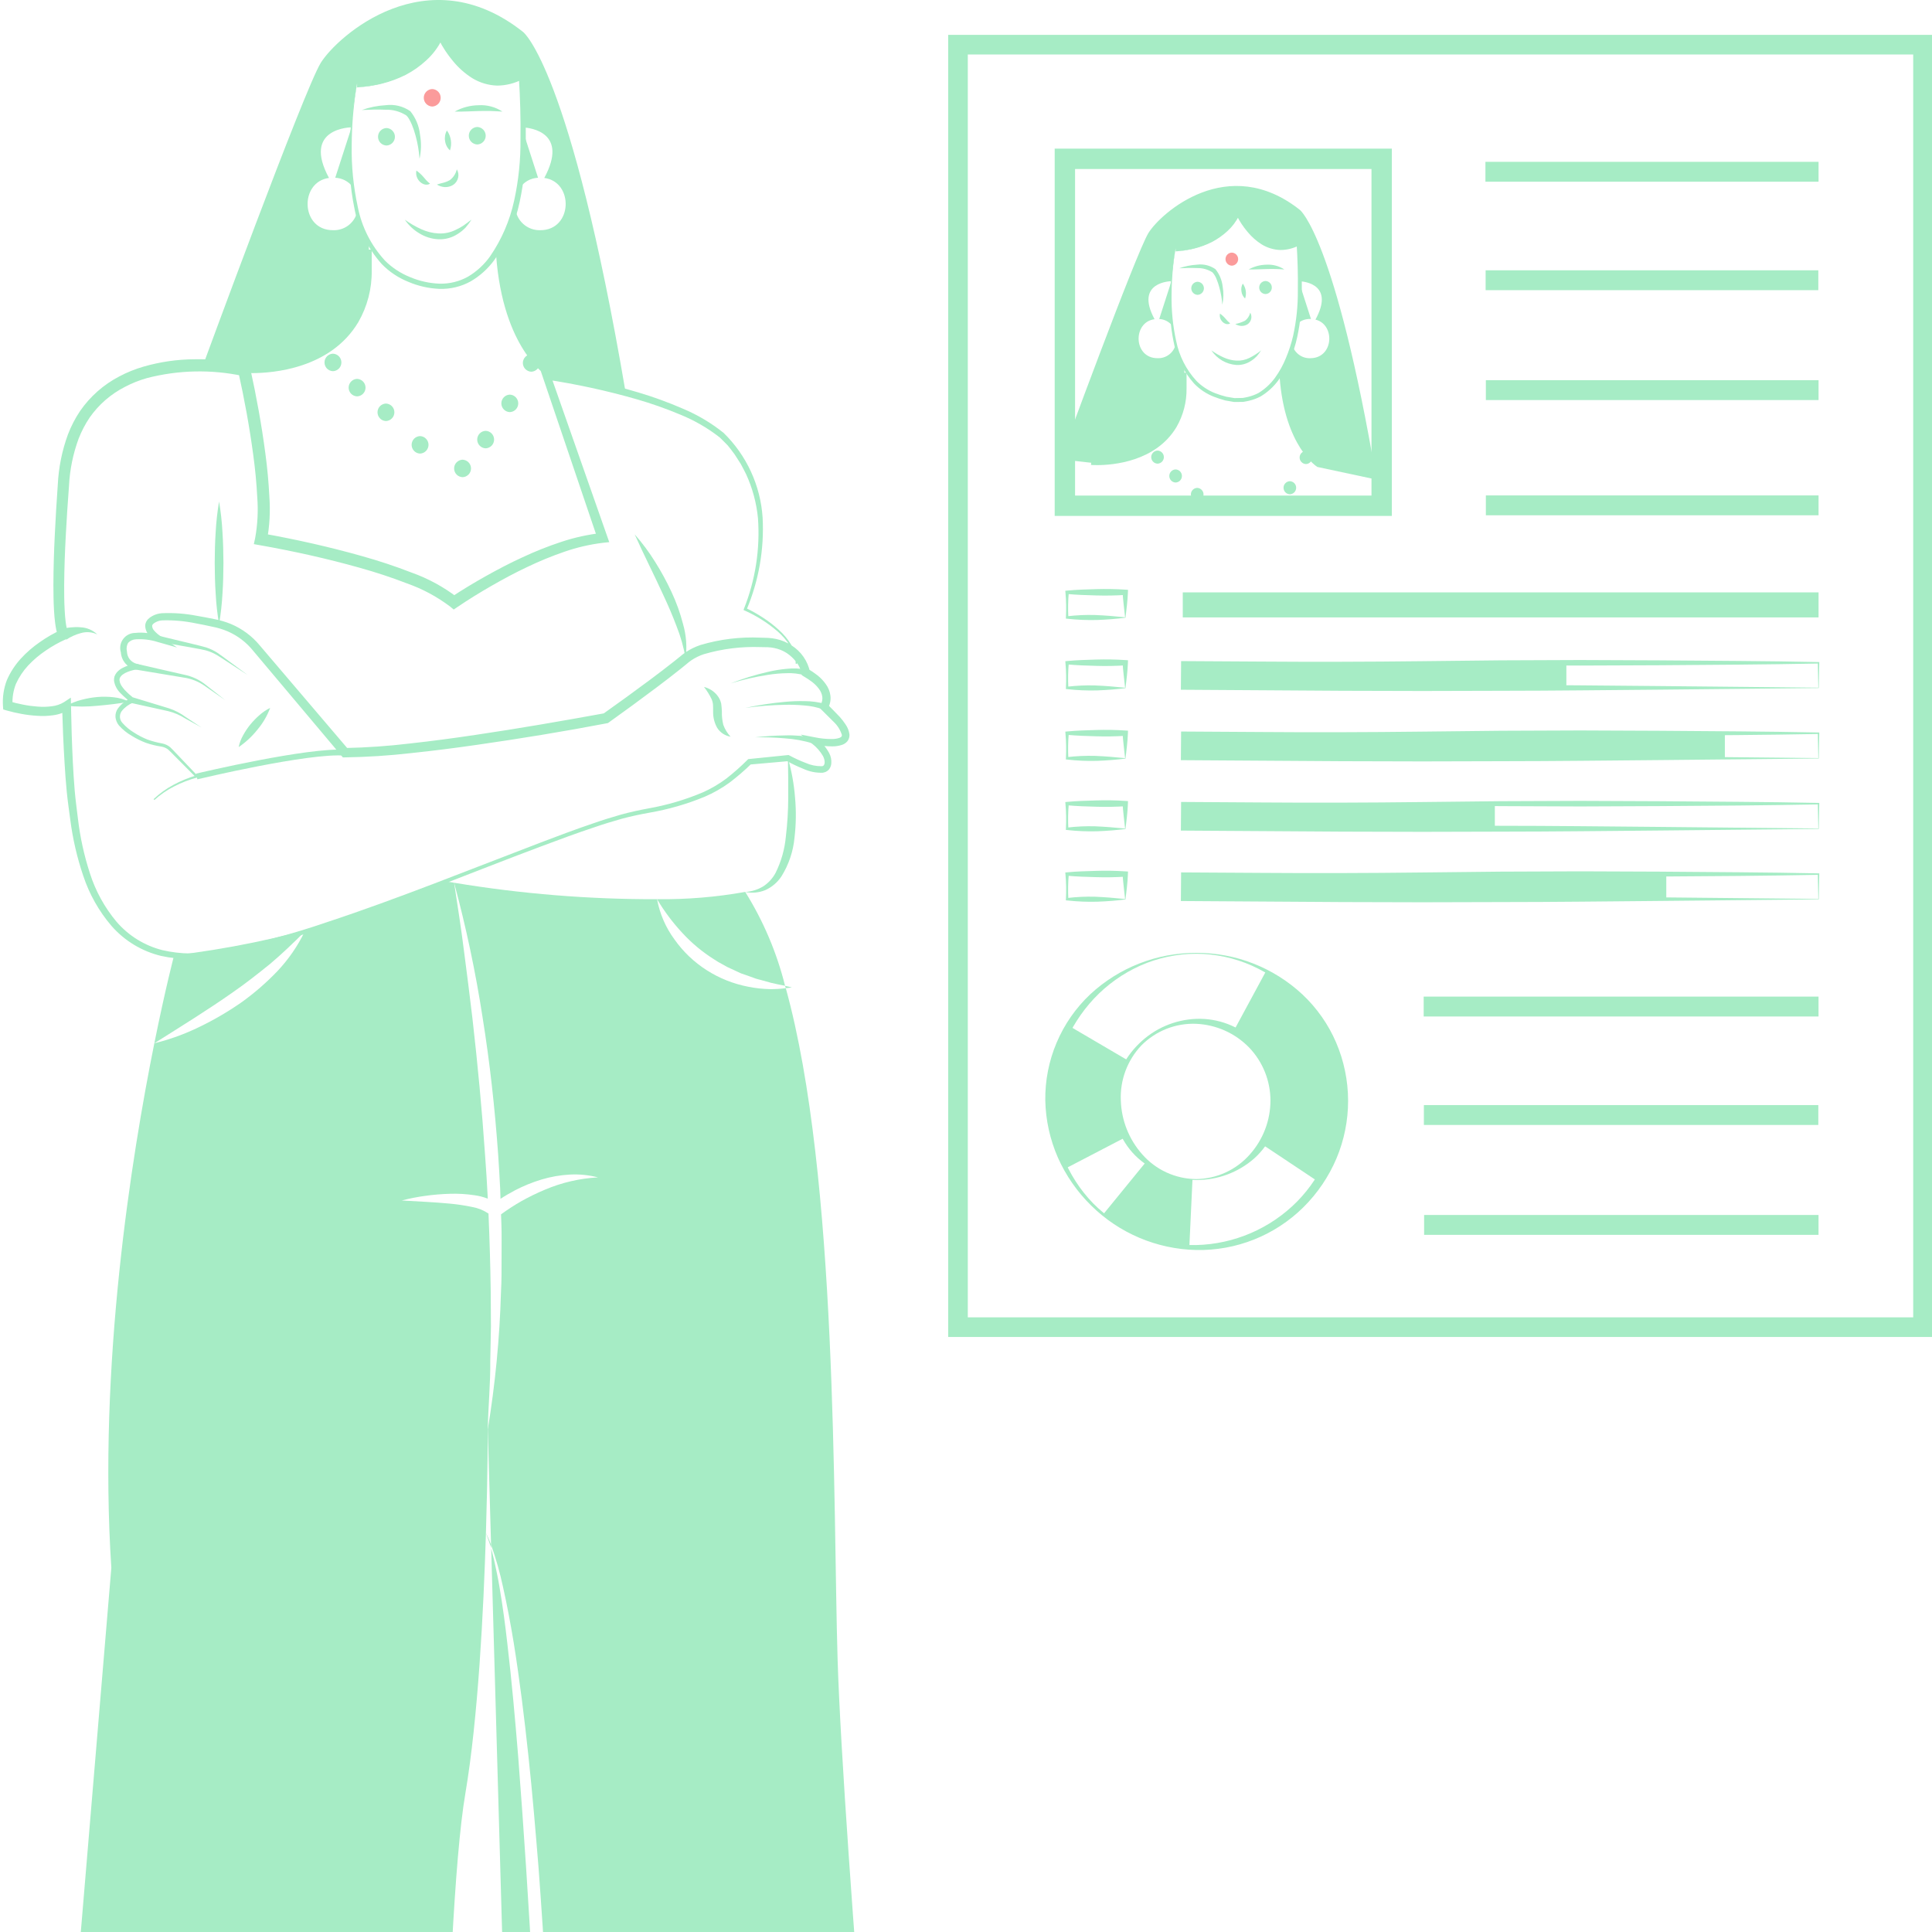 <svg width="75" height="75" viewBox="0 0 75 75" fill="none" xmlns="http://www.w3.org/2000/svg">
<g clip-path="url(#clip0_73_1557)">
<path d="M13.014 6.9L13.646 4.946C13.586 5.711 13.6 6.481 13.686 7.244C13.605 7.142 13.503 7.059 13.387 6.999C13.271 6.94 13.144 6.906 13.014 6.9ZM20.309 5.109L20.887 6.9C20.745 6.907 20.606 6.947 20.481 7.017C20.357 7.088 20.251 7.186 20.171 7.305C20.199 7.129 20.222 6.969 20.238 6.821C20.291 6.281 20.309 5.674 20.309 5.109Z" fill="#A6ECC5"/>
<path d="M24.287 15.235L21.216 14.578C21.216 14.578 19.527 13.546 19.259 9.907V9.808C19.595 9.268 19.846 8.68 20.003 8.065C20.022 8.307 20.133 8.534 20.315 8.696C20.496 8.858 20.733 8.944 20.977 8.936C22.233 8.936 22.286 7.061 21.129 6.908C22.082 5.144 20.607 4.963 20.306 4.946C20.301 3.881 20.238 2.991 20.238 2.991C18.303 4.021 17.096 1.523 17.096 1.523C17.096 1.523 16.418 3.2 13.862 3.394V3.236C13.755 3.8 13.683 4.37 13.645 4.943C13.645 4.943 11.714 4.953 12.771 6.908C11.617 7.061 11.665 8.936 12.924 8.936C13.138 8.945 13.348 8.88 13.519 8.753C13.69 8.625 13.812 8.442 13.865 8.235C13.966 8.646 14.118 9.043 14.316 9.418L14.318 9.69V10.498C14.329 11.183 14.153 11.857 13.811 12.45C12.504 14.636 9.482 14.361 9.482 14.361L7.879 14.185C7.879 14.185 11.813 3.47 12.453 2.438C13.095 1.406 16.578 -1.718 20.309 1.243C20.309 1.243 22.144 2.634 24.287 15.235Z" fill="#A6ECC5"/>
<path d="M5.962 31.023C6.194 30.803 6.455 30.615 6.738 30.465C7.02 30.313 7.317 30.191 7.624 30.101L7.604 30.174L6.74 29.306C6.669 29.235 6.594 29.155 6.528 29.097C6.454 29.04 6.368 29.002 6.276 28.985C6.072 28.955 5.87 28.906 5.674 28.84C5.479 28.767 5.291 28.674 5.113 28.564C4.928 28.457 4.761 28.322 4.618 28.163C4.543 28.071 4.496 27.959 4.483 27.84C4.473 27.718 4.508 27.596 4.581 27.498C4.715 27.32 4.894 27.181 5.099 27.093L5.078 27.26C4.939 27.156 4.809 27.042 4.688 26.919C4.548 26.788 4.455 26.614 4.426 26.425C4.424 26.37 4.43 26.315 4.443 26.262C4.462 26.212 4.488 26.164 4.52 26.12C4.582 26.044 4.658 25.981 4.746 25.935C4.905 25.851 5.078 25.793 5.256 25.766L5.24 25.988C5.09 25.947 4.956 25.861 4.856 25.743C4.807 25.682 4.767 25.614 4.74 25.541C4.711 25.467 4.694 25.388 4.691 25.308L4.693 25.331C4.665 25.244 4.659 25.151 4.673 25.06C4.688 24.97 4.724 24.884 4.778 24.81C4.832 24.736 4.903 24.675 4.984 24.634C5.066 24.592 5.157 24.57 5.248 24.57C5.406 24.553 5.566 24.555 5.723 24.576C5.877 24.595 6.029 24.625 6.179 24.667L6.07 24.902C5.967 24.834 5.873 24.753 5.79 24.66C5.738 24.607 5.698 24.544 5.672 24.474C5.646 24.405 5.634 24.33 5.639 24.256C5.651 24.173 5.689 24.096 5.747 24.035C5.797 23.987 5.853 23.945 5.914 23.913C6.028 23.851 6.154 23.814 6.283 23.805C6.739 23.784 7.196 23.818 7.644 23.906C7.865 23.943 8.084 23.985 8.303 24.03C8.531 24.072 8.754 24.137 8.968 24.225C9.401 24.408 9.784 24.692 10.084 25.055L13.532 29.102L13.393 29.038C14.239 29.021 15.083 28.962 15.922 28.861C16.766 28.768 17.608 28.656 18.449 28.53C20.131 28.282 21.809 27.99 23.481 27.686L23.403 27.719C24.026 27.277 24.647 26.828 25.26 26.37C25.566 26.141 25.87 25.91 26.168 25.674L26.39 25.496L26.501 25.405L26.632 25.31C26.806 25.196 26.994 25.105 27.192 25.039C27.949 24.813 28.74 24.717 29.529 24.754L29.823 24.763C29.928 24.769 30.034 24.783 30.137 24.806C30.346 24.852 30.545 24.935 30.724 25.052C30.908 25.168 31.068 25.32 31.192 25.499C31.316 25.679 31.403 25.881 31.447 26.095L31.363 25.964C31.491 26.039 31.615 26.123 31.732 26.215C31.855 26.312 31.963 26.425 32.053 26.552C32.154 26.686 32.218 26.845 32.238 27.012C32.259 27.191 32.217 27.373 32.12 27.525L32.104 27.323C32.268 27.491 32.432 27.652 32.595 27.825C32.678 27.917 32.755 28.016 32.823 28.12C32.905 28.236 32.957 28.37 32.976 28.511C32.982 28.605 32.954 28.699 32.897 28.774C32.842 28.839 32.771 28.887 32.691 28.914C32.565 28.956 32.432 28.977 32.299 28.974C32.056 28.973 31.814 28.945 31.576 28.893L31.69 28.648C31.893 28.807 32.062 29.005 32.187 29.231C32.256 29.359 32.285 29.505 32.27 29.65C32.261 29.735 32.226 29.816 32.171 29.882C32.138 29.915 32.1 29.943 32.058 29.963C32.02 29.978 31.981 29.989 31.94 29.997C31.681 30.007 31.422 29.955 31.186 29.846C30.961 29.756 30.741 29.651 30.53 29.533L30.599 29.548L29.104 29.68L29.167 29.652C28.901 29.911 28.619 30.154 28.323 30.379C28.02 30.6 27.693 30.785 27.347 30.933C26.66 31.215 25.945 31.422 25.213 31.548C24.846 31.614 24.495 31.688 24.142 31.783C23.79 31.884 23.439 31.987 23.093 32.108C22.396 32.338 21.707 32.595 21.019 32.852C18.265 33.883 15.548 35.019 12.753 35.951C11.36 36.44 9.933 36.828 8.484 37.111C7.748 37.271 6.987 37.27 6.251 37.108C5.507 36.928 4.837 36.523 4.332 35.948C3.841 35.375 3.467 34.711 3.23 33.994C2.991 33.288 2.823 32.56 2.728 31.82C2.68 31.454 2.626 31.092 2.59 30.719C2.554 30.35 2.528 29.982 2.506 29.613C2.461 28.877 2.431 28.141 2.41 27.403L2.681 27.542C2.494 27.662 2.281 27.739 2.06 27.766C1.855 27.796 1.647 27.803 1.44 27.787C1.238 27.775 1.036 27.751 0.837 27.714C0.638 27.678 0.441 27.633 0.246 27.577L0.125 27.541L0.116 27.416C0.092 27.074 0.142 26.73 0.264 26.409C0.397 26.101 0.581 25.817 0.807 25.569C1.028 25.328 1.276 25.112 1.546 24.927C1.813 24.738 2.097 24.576 2.395 24.441L2.402 24.82C2.386 24.814 2.372 24.806 2.358 24.797C2.349 24.791 2.34 24.785 2.332 24.777L2.313 24.757C2.302 24.746 2.292 24.734 2.284 24.72L2.256 24.67C2.241 24.64 2.234 24.617 2.224 24.59C2.207 24.541 2.197 24.497 2.185 24.451C2.168 24.365 2.152 24.278 2.142 24.195C2.12 24.026 2.106 23.861 2.097 23.696C2.077 23.366 2.074 23.04 2.073 22.714C2.075 22.061 2.095 21.412 2.127 20.763C2.157 20.115 2.198 19.467 2.243 18.821C2.275 18.151 2.408 17.49 2.639 16.861C2.761 16.543 2.918 16.24 3.108 15.956C3.498 15.391 4.021 14.93 4.631 14.613C4.93 14.454 5.245 14.327 5.571 14.233C6.214 14.047 6.88 13.95 7.55 13.947C8.216 13.935 8.882 13.996 9.536 14.128L9.683 14.158L9.716 14.308C9.956 15.399 10.155 16.491 10.301 17.599C10.376 18.151 10.428 18.709 10.456 19.271C10.499 19.845 10.467 20.423 10.361 20.989L10.173 20.704C11.487 20.939 12.783 21.229 14.068 21.592C14.71 21.772 15.346 21.982 15.973 22.226C16.622 22.456 17.23 22.788 17.776 23.209L17.499 23.193C17.948 22.893 18.402 22.623 18.868 22.36C19.333 22.101 19.805 21.852 20.291 21.631C20.777 21.403 21.276 21.205 21.785 21.037C22.3 20.865 22.832 20.748 23.372 20.689L23.208 20.943L21.069 14.63L20.986 14.384L21.238 14.425C22.439 14.618 23.626 14.889 24.791 15.238C25.375 15.412 25.948 15.621 26.507 15.864C27.077 16.102 27.61 16.419 28.091 16.805C28.985 17.678 29.524 18.85 29.605 20.097C29.67 21.32 29.457 22.542 28.981 23.671L28.952 23.602C29.183 23.712 29.407 23.838 29.621 23.979C29.836 24.117 30.04 24.274 30.228 24.447C30.42 24.617 30.586 24.816 30.719 25.036C30.854 25.258 30.929 25.511 30.936 25.77H30.891C30.878 25.52 30.801 25.279 30.667 25.068C30.533 24.856 30.368 24.666 30.177 24.503C29.795 24.176 29.368 23.905 28.909 23.701L28.863 23.679L28.88 23.632C29.325 22.515 29.511 21.312 29.424 20.113C29.366 19.522 29.21 18.945 28.962 18.405C28.898 18.271 28.825 18.143 28.757 18.011L28.518 17.638C28.427 17.521 28.342 17.398 28.247 17.287C28.144 17.186 28.046 17.079 27.94 16.981C27.472 16.616 26.956 16.318 26.407 16.095C25.855 15.863 25.289 15.663 24.713 15.498C23.558 15.167 22.383 14.911 21.194 14.733L21.363 14.528L23.571 20.818L23.651 21.046L23.406 21.072C22.897 21.134 22.395 21.25 21.911 21.418C21.419 21.587 20.938 21.785 20.469 22.01C19.997 22.231 19.537 22.481 19.083 22.74C18.631 23 18.182 23.276 17.755 23.566L17.614 23.662L17.479 23.551C16.971 23.166 16.406 22.862 15.805 22.65C15.198 22.415 14.575 22.211 13.942 22.035C12.678 21.68 11.387 21.394 10.095 21.166L9.854 21.123L9.906 20.881C10.001 20.357 10.027 19.823 9.986 19.292C9.958 18.75 9.906 18.204 9.831 17.66C9.686 16.573 9.486 15.485 9.248 14.415L9.428 14.595C8.197 14.334 6.921 14.362 5.703 14.678C5.406 14.762 5.118 14.877 4.845 15.021C4.299 15.3 3.83 15.709 3.479 16.211C3.308 16.466 3.166 16.738 3.054 17.024C2.837 17.611 2.71 18.227 2.679 18.852C2.631 19.496 2.587 20.14 2.554 20.785C2.519 21.428 2.496 22.073 2.491 22.715C2.49 23.035 2.492 23.356 2.51 23.672C2.517 23.831 2.53 23.988 2.549 24.14C2.558 24.218 2.571 24.291 2.585 24.362C2.593 24.395 2.602 24.43 2.611 24.457L2.623 24.491C2.624 24.491 2.624 24.492 2.624 24.493C2.626 24.497 2.618 24.485 2.613 24.48L2.604 24.472L2.584 24.457C2.572 24.449 2.559 24.443 2.546 24.438L2.553 24.818C2.281 24.94 2.02 25.087 1.774 25.256C1.527 25.422 1.299 25.615 1.095 25.832C0.897 26.045 0.736 26.288 0.616 26.553C0.514 26.817 0.47 27.1 0.486 27.383L0.356 27.223C0.536 27.276 0.719 27.32 0.904 27.355C1.088 27.392 1.275 27.416 1.462 27.43C1.644 27.445 1.828 27.441 2.009 27.417C2.177 27.399 2.339 27.345 2.484 27.257L2.75 27.081L2.756 27.396C2.769 28.129 2.792 28.864 2.828 29.596C2.847 29.962 2.869 30.327 2.9 30.691C2.931 31.05 2.982 31.417 3.025 31.78C3.11 32.502 3.266 33.213 3.491 33.904C3.71 34.59 4.06 35.227 4.522 35.78C4.989 36.324 5.612 36.71 6.307 36.885C7.012 37.048 7.743 37.056 8.451 36.909C9.894 36.647 11.315 36.274 12.701 35.795C14.096 35.336 15.475 34.825 16.849 34.302L20.967 32.715C21.655 32.454 22.343 32.193 23.042 31.958C23.389 31.835 23.743 31.728 24.098 31.625C24.454 31.527 24.824 31.447 25.18 31.381C25.899 31.254 26.6 31.047 27.273 30.764C27.603 30.618 27.915 30.435 28.204 30.218C28.49 29.994 28.763 29.752 29.02 29.494L29.046 29.469L29.083 29.465L30.576 29.313L30.611 29.309L30.645 29.327C30.849 29.437 31.059 29.533 31.275 29.616C31.471 29.703 31.684 29.747 31.899 29.744C32.04 29.745 32.044 29.529 31.949 29.351C31.84 29.163 31.695 28.999 31.522 28.867L31.084 28.516L31.636 28.623C31.852 28.668 32.073 28.69 32.294 28.689C32.394 28.69 32.493 28.675 32.588 28.644C32.673 28.605 32.682 28.587 32.682 28.53C32.622 28.34 32.516 28.168 32.372 28.031L31.882 27.544L31.795 27.458L31.866 27.342C31.914 27.252 31.934 27.149 31.922 27.048C31.905 26.935 31.859 26.828 31.789 26.739C31.714 26.638 31.626 26.549 31.526 26.473C31.421 26.393 31.311 26.321 31.197 26.255L31.128 26.214L31.113 26.124C31.078 25.967 31.008 25.82 30.908 25.694C30.803 25.558 30.676 25.441 30.532 25.346C30.388 25.255 30.228 25.191 30.061 25.157C29.977 25.139 29.892 25.129 29.806 25.125L29.524 25.12C28.779 25.093 28.034 25.186 27.318 25.397C27.152 25.453 26.993 25.53 26.846 25.627L26.745 25.701L26.634 25.793L26.408 25.976C26.106 26.217 25.801 26.451 25.494 26.682C24.879 27.145 24.259 27.598 23.634 28.045L23.599 28.07L23.556 28.078C21.878 28.399 20.195 28.674 18.505 28.916C17.66 29.038 16.813 29.146 15.962 29.235C15.109 29.333 14.252 29.389 13.393 29.401L13.309 29.401L13.255 29.337L9.832 25.268C9.569 24.94 9.231 24.68 8.845 24.512C8.65 24.429 8.447 24.367 8.239 24.328C8.024 24.28 7.809 24.236 7.594 24.197C7.172 24.109 6.742 24.07 6.312 24.082C6.219 24.085 6.128 24.109 6.047 24.153C5.963 24.194 5.906 24.251 5.906 24.293C5.908 24.367 5.939 24.437 5.992 24.488C6.057 24.562 6.131 24.627 6.212 24.682L6.876 25.137L6.103 24.917C5.837 24.834 5.558 24.801 5.28 24.817C5.164 24.821 5.053 24.871 4.973 24.956C4.917 25.056 4.9 25.174 4.927 25.285L4.929 25.3L4.929 25.308C4.932 25.36 4.943 25.41 4.96 25.458C4.978 25.508 5.004 25.555 5.038 25.596C5.107 25.679 5.2 25.74 5.304 25.769L5.772 25.916L5.287 25.992C5.136 26.014 4.989 26.06 4.853 26.129C4.724 26.199 4.625 26.296 4.64 26.413C4.644 26.444 4.65 26.475 4.659 26.505L4.702 26.6C4.743 26.664 4.789 26.725 4.84 26.782C4.949 26.898 5.068 27.006 5.194 27.105L5.316 27.207L5.173 27.272C5 27.342 4.847 27.454 4.729 27.6C4.678 27.667 4.652 27.75 4.656 27.835C4.66 27.919 4.693 28 4.751 28.062C4.879 28.208 5.029 28.334 5.195 28.434C5.362 28.543 5.539 28.635 5.723 28.709C5.913 28.777 6.107 28.828 6.305 28.862C6.415 28.885 6.517 28.934 6.604 29.004C6.689 29.083 6.751 29.154 6.823 29.228L7.666 30.113L7.717 30.166L7.645 30.185C7.342 30.267 7.048 30.38 6.769 30.524C6.487 30.665 6.227 30.844 5.994 31.056L5.962 31.023Z" fill="#A6ECC5"/>
<path d="M10.487 27.481C10.371 27.792 10.202 28.08 9.987 28.333C9.781 28.591 9.538 28.817 9.265 29.002C9.299 28.835 9.361 28.674 9.447 28.527C9.527 28.383 9.62 28.246 9.724 28.118C9.829 27.991 9.944 27.873 10.067 27.765C10.194 27.652 10.335 27.556 10.487 27.481ZM5.165 27.073L6.561 27.498C6.796 27.576 7.017 27.692 7.216 27.84L7.825 28.242L7.187 27.889C6.985 27.76 6.764 27.665 6.531 27.607L5.107 27.292L5.165 27.073ZM5.294 25.768L7.14 26.19C7.457 26.252 7.754 26.392 8.004 26.598L8.749 27.183L7.97 26.643C7.719 26.46 7.426 26.342 7.118 26.301L5.25 25.99L5.294 25.768ZM6.164 24.681L7.093 24.906C7.403 24.985 7.708 25.046 8.024 25.14C8.179 25.192 8.326 25.265 8.462 25.356C8.596 25.449 8.72 25.544 8.849 25.638L9.618 26.205L8.817 25.685C8.684 25.599 8.55 25.508 8.417 25.428C8.283 25.35 8.14 25.289 7.99 25.247C7.691 25.178 7.368 25.131 7.058 25.072L6.118 24.903L6.164 24.681ZM7.661 30.253L7.609 30.033C7.786 29.991 11.963 29.003 13.402 29.107L13.385 29.333C11.977 29.22 7.704 30.243 7.661 30.253ZM28.36 26.531C28.825 26.348 29.303 26.2 29.79 26.087C30.035 26.028 30.284 25.987 30.535 25.964C30.795 25.934 31.057 25.946 31.312 26.001L31.248 26.218C31.019 26.152 30.782 26.123 30.544 26.133C30.298 26.137 30.053 26.159 29.81 26.198C29.32 26.274 28.835 26.385 28.36 26.531ZM28.93 27.481C29.435 27.372 29.946 27.294 30.46 27.247C30.72 27.222 30.98 27.212 31.24 27.218C31.508 27.218 31.774 27.255 32.032 27.327L31.955 27.54C31.721 27.456 31.477 27.405 31.23 27.387C30.976 27.363 30.721 27.354 30.466 27.36C29.952 27.37 29.439 27.41 28.93 27.481ZM29.311 28.622C29.694 28.58 30.079 28.554 30.467 28.549C30.86 28.535 31.254 28.569 31.639 28.65L31.573 28.866C31.212 28.755 30.84 28.686 30.463 28.662C30.081 28.629 29.696 28.617 29.311 28.622ZM27.328 26.666C27.534 26.717 27.718 26.835 27.849 27.002C27.922 27.094 27.973 27.201 27.997 27.316C28.011 27.418 28.02 27.521 28.023 27.623C28.018 27.796 28.037 27.968 28.078 28.136C28.14 28.308 28.236 28.465 28.36 28.598C28.254 28.581 28.152 28.54 28.062 28.481C27.973 28.421 27.896 28.343 27.839 28.251C27.734 28.062 27.68 27.85 27.683 27.634C27.683 27.54 27.684 27.433 27.679 27.363C27.674 27.286 27.655 27.21 27.624 27.14C27.543 26.971 27.444 26.813 27.328 26.666ZM2.378 24.424C2.501 24.39 2.627 24.366 2.754 24.355C2.877 24.342 3.001 24.34 3.125 24.351C3.369 24.361 3.602 24.46 3.778 24.629C3.579 24.533 3.351 24.514 3.139 24.577C3.036 24.603 2.935 24.639 2.839 24.684C2.745 24.726 2.655 24.776 2.57 24.834L2.378 24.424ZM2.583 27.4C2.766 27.296 2.963 27.217 3.167 27.166C3.368 27.113 3.573 27.076 3.78 27.058C3.988 27.04 4.198 27.044 4.406 27.067C4.618 27.088 4.825 27.148 5.016 27.243C4.595 27.316 4.21 27.359 3.809 27.396C3.401 27.438 2.99 27.439 2.583 27.4ZM30.587 29.43C30.73 29.928 30.823 30.439 30.863 30.955C30.911 31.475 30.904 31.999 30.843 32.517C30.793 33.052 30.619 33.567 30.334 34.023C30.181 34.254 29.966 34.437 29.714 34.552C29.466 34.654 29.193 34.68 28.93 34.625C29.18 34.61 29.423 34.535 29.636 34.404C29.835 34.272 29.998 34.092 30.11 33.881C30.328 33.441 30.463 32.963 30.507 32.474C30.567 31.973 30.598 31.469 30.599 30.965C30.604 30.457 30.596 29.947 30.587 29.43ZM24.639 20.745C24.932 21.077 25.197 21.433 25.43 21.809C25.667 22.183 25.879 22.573 26.065 22.974C26.255 23.378 26.406 23.798 26.517 24.23C26.641 24.662 26.675 25.114 26.615 25.559C26.542 25.131 26.424 24.712 26.263 24.308C26.111 23.905 25.942 23.508 25.757 23.116C25.399 22.326 24.999 21.554 24.639 20.745ZM8.504 19.468C8.571 19.862 8.615 20.26 8.636 20.659C8.663 21.056 8.671 21.453 8.674 21.849C8.671 22.246 8.664 22.643 8.637 23.04C8.615 23.439 8.571 23.837 8.504 24.231C8.437 23.837 8.393 23.439 8.372 23.04C8.345 22.643 8.338 22.246 8.335 21.849C8.338 21.453 8.345 21.056 8.372 20.659C8.394 20.26 8.438 19.862 8.504 19.468ZM9.783 14.484C9.592 14.484 9.478 14.475 9.472 14.474L9.492 14.249C9.521 14.251 12.46 14.49 13.714 12.392C14.045 11.817 14.214 11.162 14.204 10.499V9.69H14.43V10.499C14.441 11.203 14.26 11.898 13.908 12.508C12.831 14.31 10.603 14.484 9.783 14.484Z" fill="#A6ECC5"/>
<path d="M12.925 14.409C13.013 14.406 13.096 14.369 13.158 14.306C13.219 14.242 13.253 14.158 13.253 14.07C13.253 13.982 13.219 13.897 13.158 13.834C13.096 13.77 13.013 13.733 12.925 13.73C12.837 13.733 12.754 13.77 12.692 13.834C12.631 13.897 12.597 13.982 12.597 14.07C12.597 14.158 12.631 14.242 12.692 14.306C12.754 14.369 12.837 14.406 12.925 14.409ZM13.862 15.387C13.95 15.384 14.033 15.347 14.095 15.284C14.156 15.22 14.19 15.136 14.19 15.048C14.19 14.96 14.156 14.875 14.095 14.812C14.033 14.748 13.95 14.711 13.862 14.708C13.774 14.711 13.691 14.748 13.629 14.812C13.568 14.875 13.534 14.96 13.534 15.048C13.534 15.136 13.568 15.22 13.629 15.284C13.691 15.347 13.774 15.384 13.862 15.387ZM14.982 16.345C15.07 16.342 15.154 16.305 15.215 16.241C15.276 16.178 15.31 16.093 15.31 16.005C15.31 15.917 15.276 15.832 15.215 15.769C15.154 15.706 15.07 15.669 14.982 15.666C14.895 15.669 14.811 15.706 14.75 15.769C14.689 15.832 14.655 15.917 14.655 16.005C14.655 16.093 14.689 16.178 14.75 16.241C14.811 16.305 14.895 16.342 14.982 16.345ZM16.307 17.608C16.395 17.605 16.478 17.568 16.539 17.504C16.6 17.441 16.635 17.356 16.635 17.268C16.635 17.18 16.6 17.096 16.539 17.032C16.478 16.969 16.395 16.932 16.307 16.929C16.219 16.932 16.135 16.969 16.074 17.032C16.013 17.096 15.979 17.18 15.979 17.268C15.979 17.356 16.013 17.441 16.074 17.504C16.135 17.568 16.219 17.605 16.307 17.608ZM17.957 18.524C18.045 18.521 18.128 18.484 18.189 18.421C18.251 18.358 18.285 18.273 18.285 18.185C18.285 18.097 18.251 18.012 18.189 17.949C18.128 17.886 18.045 17.848 17.957 17.845C17.869 17.848 17.785 17.886 17.724 17.949C17.663 18.012 17.629 18.097 17.629 18.185C17.629 18.273 17.663 18.358 17.724 18.421C17.785 18.484 17.869 18.521 17.957 18.524ZM18.853 17.404C18.941 17.401 19.025 17.364 19.086 17.3C19.147 17.237 19.181 17.152 19.181 17.064C19.181 16.976 19.147 16.892 19.086 16.828C19.025 16.765 18.941 16.728 18.853 16.725C18.765 16.728 18.682 16.765 18.621 16.828C18.559 16.892 18.525 16.976 18.525 17.064C18.525 17.152 18.559 17.237 18.621 17.3C18.682 17.364 18.765 17.401 18.853 17.404ZM19.79 15.998C19.878 15.995 19.962 15.958 20.023 15.895C20.084 15.832 20.118 15.747 20.118 15.659C20.118 15.571 20.084 15.486 20.023 15.423C19.962 15.359 19.878 15.322 19.79 15.319C19.702 15.322 19.619 15.359 19.558 15.423C19.497 15.486 19.462 15.571 19.462 15.659C19.462 15.747 19.497 15.832 19.558 15.895C19.619 15.958 19.702 15.995 19.79 15.998ZM20.625 14.43C20.713 14.427 20.797 14.389 20.858 14.326C20.919 14.263 20.953 14.178 20.953 14.09C20.953 14.002 20.919 13.918 20.858 13.854C20.797 13.791 20.713 13.754 20.625 13.751C20.538 13.754 20.454 13.791 20.393 13.854C20.332 13.918 20.297 14.002 20.297 14.09C20.297 14.178 20.332 14.263 20.393 14.326C20.454 14.389 20.538 14.427 20.625 14.43ZM14.045 4.271C14.343 4.165 14.654 4.102 14.969 4.084C15.306 4.039 15.648 4.122 15.928 4.316C16.138 4.576 16.269 4.891 16.304 5.223C16.36 5.535 16.355 5.856 16.286 6.165C16.265 5.859 16.213 5.556 16.131 5.26C16.093 5.115 16.044 4.974 15.987 4.835C15.958 4.768 15.926 4.703 15.891 4.639L15.834 4.549C15.815 4.522 15.793 4.505 15.774 4.482C15.534 4.328 15.254 4.251 14.969 4.26C14.666 4.246 14.358 4.256 14.045 4.271ZM16.164 6.621C16.269 6.694 16.363 6.781 16.446 6.879L16.552 7.002C16.596 7.048 16.643 7.091 16.694 7.13C16.66 7.152 16.622 7.165 16.582 7.169C16.543 7.174 16.503 7.169 16.465 7.155C16.392 7.131 16.327 7.087 16.276 7.029C16.227 6.974 16.191 6.909 16.171 6.838C16.152 6.767 16.149 6.693 16.164 6.621ZM17.733 6.573C17.791 6.668 17.81 6.782 17.786 6.89C17.761 7.01 17.69 7.114 17.588 7.181C17.489 7.24 17.375 7.269 17.259 7.262C17.153 7.255 17.05 7.221 16.96 7.164C17.063 7.128 17.156 7.109 17.242 7.086C17.32 7.064 17.395 7.032 17.465 6.991C17.601 6.888 17.696 6.74 17.733 6.573ZM17.651 4.332C17.935 4.174 18.253 4.089 18.577 4.085C18.905 4.065 19.23 4.152 19.505 4.332C19.341 4.324 19.19 4.312 19.038 4.308C18.885 4.308 18.735 4.305 18.583 4.311C18.279 4.317 17.976 4.339 17.651 4.332ZM17.349 5.065C17.429 5.176 17.481 5.303 17.502 5.438C17.523 5.573 17.511 5.71 17.468 5.839C17.363 5.744 17.296 5.613 17.278 5.472C17.254 5.333 17.279 5.189 17.349 5.065Z" fill="#A6ECC5"/>
<path d="M15.003 5.649C15.091 5.646 15.174 5.609 15.235 5.546C15.297 5.482 15.331 5.398 15.331 5.31C15.331 5.222 15.297 5.137 15.235 5.074C15.174 5.01 15.091 4.973 15.003 4.97C14.915 4.973 14.831 5.01 14.77 5.074C14.709 5.137 14.675 5.222 14.675 5.31C14.675 5.398 14.709 5.482 14.77 5.546C14.831 5.609 14.915 5.646 15.003 5.649ZM18.527 5.609C18.615 5.605 18.698 5.568 18.76 5.505C18.821 5.442 18.855 5.357 18.855 5.269C18.855 5.181 18.821 5.096 18.76 5.033C18.698 4.97 18.615 4.932 18.527 4.929C18.439 4.932 18.356 4.97 18.294 5.033C18.233 5.096 18.199 5.181 18.199 5.269C18.199 5.357 18.233 5.442 18.294 5.505C18.356 5.568 18.439 5.605 18.527 5.609ZM15.716 8.529C15.915 8.671 16.127 8.795 16.35 8.896C16.562 8.994 16.79 9.051 17.023 9.062C17.254 9.074 17.483 9.026 17.69 8.923C17.799 8.873 17.904 8.815 18.003 8.748C18.104 8.681 18.196 8.599 18.303 8.529C18.234 8.635 18.158 8.737 18.075 8.833C17.985 8.927 17.884 9.009 17.775 9.078C17.55 9.227 17.284 9.301 17.015 9.288C16.75 9.275 16.493 9.193 16.268 9.052C16.048 8.92 15.86 8.741 15.716 8.529Z" fill="#A6ECC5"/>
<path d="M20.306 4.946C20.309 4.999 20.309 5.055 20.309 5.109L20.255 4.943C20.255 4.943 20.273 4.943 20.306 4.946Z" fill="#A6ECC5"/>
<path d="M13.862 3.393C14.024 3.371 14.185 3.353 14.346 3.327C14.504 3.289 14.665 3.266 14.82 3.216C15.132 3.128 15.433 3.006 15.718 2.851C15.999 2.693 16.257 2.498 16.486 2.271C16.714 2.048 16.901 1.787 17.039 1.5L17.091 1.386L17.149 1.497C17.3 1.779 17.483 2.044 17.694 2.285C17.9 2.527 18.143 2.735 18.415 2.901C18.684 3.058 18.99 3.144 19.302 3.149C19.614 3.14 19.919 3.057 20.192 2.908L20.323 2.849L20.333 2.985C20.389 3.794 20.417 4.602 20.411 5.413C20.423 6.228 20.344 7.042 20.173 7.84C20.004 8.647 19.671 9.411 19.196 10.085C18.95 10.425 18.636 10.71 18.273 10.922C17.902 11.127 17.482 11.228 17.058 11.214C16.642 11.197 16.232 11.104 15.85 10.94C15.462 10.785 15.111 10.55 14.82 10.251C14.269 9.634 13.9 8.877 13.754 8.063C13.592 7.266 13.531 6.453 13.574 5.641C13.605 4.833 13.701 4.029 13.862 3.237C13.727 4.032 13.657 4.836 13.653 5.643C13.639 6.446 13.719 7.248 13.889 8.032C14.043 8.814 14.41 9.537 14.95 10.122C15.228 10.398 15.559 10.614 15.923 10.759C16.284 10.912 16.67 10.997 17.062 11.012C17.449 11.022 17.832 10.928 18.17 10.739C18.505 10.539 18.795 10.273 19.022 9.955C19.472 9.301 19.79 8.565 19.959 7.789C20.13 7.008 20.213 6.21 20.205 5.41C20.216 4.607 20.193 3.801 20.142 2.999L20.282 3.077C19.98 3.236 19.643 3.32 19.301 3.323C18.96 3.312 18.627 3.213 18.335 3.035C18.053 2.857 17.8 2.634 17.588 2.375C17.375 2.122 17.191 1.845 17.041 1.549L17.151 1.545C17.003 1.845 16.8 2.114 16.552 2.339C16.311 2.564 16.04 2.755 15.748 2.907C15.455 3.054 15.146 3.168 14.828 3.247C14.671 3.292 14.508 3.31 14.348 3.343C14.187 3.364 14.024 3.376 13.862 3.393ZM21.362 94.393C21.759 95.816 21.989 97.281 22.048 98.757C22.085 99.498 22.065 100.242 21.989 100.981C21.913 101.724 21.775 102.46 21.577 103.181L21.583 103.075C21.682 103.449 21.845 103.804 22.065 104.122C22.282 104.443 22.558 104.72 22.878 104.938C22.956 104.994 23.038 105.045 23.123 105.088C23.204 105.139 23.291 105.182 23.38 105.217L23.646 105.328L23.926 105.406L24.065 105.446L24.209 105.469L24.498 105.515C24.693 105.535 24.891 105.535 25.087 105.547L25.175 105.552L25.233 105.585C25.66 105.825 26.072 106.072 26.48 106.351C26.693 106.493 26.894 106.651 27.084 106.824L27.598 107.328L27.575 107.307L28.437 108.004C28.58 108.117 28.728 108.234 28.865 108.334C29.004 108.416 29.149 108.484 29.301 108.539C29.98 108.82 30.673 109.091 31.363 109.361L31.398 109.375L31.439 109.404C31.819 109.664 32.234 109.87 32.671 110.014C33.083 110.162 33.528 110.191 33.955 110.098C34.361 109.984 34.709 109.721 34.929 109.36C35.174 108.971 35.349 108.542 35.448 108.093L35.554 108.414L33.977 107.056L34.011 107.08L32.471 106.089L32.456 106.079L32.447 106.073L30.437 104.45L30.452 104.461C30.034 104.152 29.646 103.803 29.294 103.42C28.945 103.041 28.631 102.63 28.357 102.194C28.079 101.759 27.854 101.293 27.685 100.805C27.518 100.318 27.412 99.812 27.368 99.299L27.367 99.291L27.367 99.284L27.445 97.319C27.468 96.664 27.506 96.009 27.537 95.354C27.552 96.01 27.575 96.665 27.583 97.321L27.615 99.287L27.614 99.273C27.684 99.759 27.812 100.234 27.996 100.689C28.175 101.145 28.405 101.579 28.681 101.983C28.956 102.389 29.267 102.768 29.612 103.117C29.952 103.463 30.324 103.776 30.723 104.052L30.73 104.057L30.738 104.063L32.802 105.618L32.779 105.602L34.335 106.566L34.351 106.576L34.369 106.591L35.97 107.922L36.121 108.047L36.076 108.242C35.966 108.768 35.763 109.27 35.476 109.725C35.169 110.22 34.687 110.583 34.126 110.742C33.577 110.87 33.003 110.841 32.47 110.658C31.959 110.496 31.477 110.256 31.039 109.947L31.116 109.989C30.424 109.714 29.735 109.439 29.044 109.149L28.783 109.036C28.733 109.013 28.7 109 28.637 108.967C28.582 108.939 28.53 108.906 28.48 108.869C28.318 108.749 28.175 108.634 28.028 108.516L27.162 107.806L27.15 107.796L27.14 107.786L26.64 107.278C26.478 107.126 26.305 106.987 26.122 106.86C25.746 106.593 25.343 106.341 24.941 106.106L25.087 106.144C24.867 106.128 24.646 106.123 24.427 106.097L24.098 106.039L23.934 106.009L23.773 105.96L23.452 105.86L23.144 105.721C23.041 105.675 22.942 105.621 22.848 105.559C22.75 105.504 22.656 105.442 22.566 105.373C22.203 105.107 21.894 104.774 21.655 104.393C21.411 104.015 21.237 103.596 21.142 103.157L21.131 103.106L21.148 103.05C21.362 102.359 21.519 101.653 21.618 100.936C21.713 100.215 21.765 99.488 21.775 98.761C21.783 98.029 21.752 97.298 21.682 96.57C21.613 95.84 21.506 95.113 21.362 94.393Z" fill="#A6ECC5"/>
<path d="M4.563 108.069L4.535 108.052C0.823 105.859 1.189 101.068 1.193 101.019L1.203 100.902L1.32 100.917C1.744 100.966 2.347 100.235 2.543 99.948L2.697 99.723L2.748 99.99C3.811 105.606 7.282 107.754 7.316 107.775L7.645 107.973L4.563 108.069ZM1.413 101.144C1.383 101.847 1.364 105.893 4.622 107.841L6.915 107.77C6.059 107.127 3.52 104.878 2.575 100.284C2.335 100.589 1.863 101.107 1.413 101.144ZM21.165 85.725C21.31 88.653 21.469 91.581 21.642 94.509C21.061 94.295 20.515 93.996 20.021 93.622L19.068 60.109L19.18 60.554C19.256 60.911 19.335 61.268 19.394 61.63C19.516 62.351 19.613 63.077 19.695 63.803C19.866 65.256 19.995 66.716 20.115 68.176C20.342 71.096 20.528 74.019 20.691 76.944C20.862 79.87 21.01 82.798 21.165 85.725ZM19.058 51.491C19.055 51.934 19.037 52.377 19.032 52.821C19.043 53.71 18.951 54.594 18.936 55.486C18.936 55.486 18.936 57.176 18.864 59.505C18.772 62.557 18.558 66.713 18.067 69.611C17.195 74.717 17.088 93.513 17.088 93.513C8.396 96.339 1.552 94.275 1.552 94.275C1.875 89.927 4.322 60.863 4.322 60.863C3.807 53.014 5.099 44.926 5.991 40.5C6.594 40.352 7.18 40.139 7.739 39.866C8.299 39.596 8.838 39.282 9.349 38.928C9.858 38.566 10.332 38.156 10.764 37.705C11.194 37.25 11.553 36.732 11.826 36.168C11.385 36.609 10.952 37.025 10.491 37.414C10.022 37.794 9.551 38.166 9.054 38.51C8.067 39.206 7.038 39.838 5.991 40.5C6.421 38.37 6.758 37.088 6.758 37.088C8.816 36.842 10.849 36.425 12.838 35.84C14.353 35.393 15.838 34.85 17.284 34.214C17.399 34.232 17.514 34.252 17.628 34.267C17.761 35.149 17.901 36.026 18.011 36.91C18.13 37.789 18.235 38.671 18.342 39.55C18.543 41.313 18.711 43.079 18.831 44.847C18.874 45.408 18.907 45.971 18.936 46.532C18.928 46.53 18.922 46.527 18.915 46.524C18.756 46.464 18.59 46.422 18.421 46.399C18.102 46.35 17.78 46.332 17.457 46.343C17.143 46.352 16.829 46.378 16.517 46.422C16.206 46.463 15.898 46.524 15.595 46.603C16.219 46.642 16.838 46.664 17.445 46.723C17.743 46.749 18.039 46.794 18.332 46.855C18.558 46.896 18.773 46.983 18.963 47.11C19.007 48.127 19.036 49.144 19.05 50.16L19.058 51.491ZM26.491 36.219C26.117 35.818 25.788 35.378 25.507 34.907C26.654 34.92 27.8 34.826 28.929 34.624C29.633 35.75 30.155 36.98 30.476 38.268C30.29 38.23 30.107 38.197 29.926 38.151L29.531 38.041C29.465 38.021 29.398 38.011 29.335 37.988L29.146 37.919C29.019 37.871 28.891 37.83 28.766 37.786L28.404 37.618C28.282 37.567 28.163 37.507 28.05 37.437C27.933 37.377 27.82 37.31 27.711 37.236C27.262 36.952 26.851 36.611 26.491 36.219Z" fill="#A6ECC5"/>
<path d="M34.688 93.839C27.974 96.196 23.749 95.36 21.642 94.512V94.509C21.67 91.574 21.642 88.641 21.56 85.71C21.486 82.777 21.361 79.847 21.201 76.916C21.112 75.451 21.017 73.989 20.908 72.523C20.788 71.061 20.668 69.598 20.51 68.138C20.355 66.678 20.174 65.22 19.942 63.768C19.822 63.044 19.687 62.32 19.527 61.605C19.408 61.049 19.253 60.502 19.063 59.966L18.936 55.486C19.226 53.725 19.397 51.947 19.448 50.163C19.473 49.717 19.471 49.271 19.471 48.825C19.468 48.379 19.481 47.933 19.463 47.487L19.45 47.141C19.7 46.958 19.959 46.79 20.227 46.636C20.53 46.466 20.842 46.313 21.163 46.18C21.814 45.904 22.508 45.744 23.214 45.706C22.857 45.614 22.489 45.577 22.121 45.597C21.749 45.617 21.381 45.681 21.025 45.788C20.67 45.895 20.325 46.035 19.996 46.206C19.802 46.31 19.613 46.417 19.43 46.537L19.417 46.15C19.397 45.704 19.366 45.258 19.338 44.812C19.211 43.033 19.017 41.257 18.734 39.496C18.463 37.734 18.093 35.989 17.628 34.268C20.232 34.7 22.868 34.914 25.507 34.907C25.611 35.472 25.842 36.007 26.183 36.469C26.519 36.945 26.945 37.351 27.436 37.664C27.926 37.977 28.471 38.194 29.042 38.304C29.322 38.361 29.607 38.392 29.893 38.398C30.097 38.4 30.302 38.387 30.504 38.36C32.528 45.668 32.336 58.457 32.515 64.395C32.734 71.565 34.688 93.839 34.688 93.839Z" fill="#A6ECC5"/>
<path d="M30.741 38.334C30.662 38.345 30.583 38.355 30.504 38.36C30.494 38.329 30.486 38.299 30.476 38.271C30.563 38.289 30.652 38.309 30.741 38.334ZM19.068 60.109L19.045 60.022L18.864 59.505C18.938 59.655 19.005 59.809 19.063 59.966L19.068 60.109Z" fill="#A6ECC5"/>
<path d="M16.779 4.136C16.867 4.133 16.95 4.095 17.012 4.032C17.073 3.969 17.107 3.884 17.107 3.796C17.107 3.708 17.073 3.623 17.012 3.56C16.95 3.497 16.867 3.46 16.779 3.457C16.691 3.46 16.608 3.497 16.546 3.56C16.485 3.623 16.451 3.708 16.451 3.796C16.451 3.884 16.485 3.969 16.546 4.032C16.608 4.095 16.691 4.133 16.779 4.136Z" fill="#FB9B9B"/>
<path d="M75.032 51.901H36.808V1.353H75.032V51.901ZM37.57 51.139H74.27V2.115H37.57V51.139Z" fill="#A6ECC5"/>
<path d="M54.031 20.028H40.943V5.77H54.031V20.028ZM41.734 19.238H53.241V6.561H41.734V19.238Z" fill="#A6ECC5"/>
<path d="M50.459 11.038L50.892 12.384C50.884 12.382 50.875 12.381 50.867 12.381C50.688 12.377 50.514 12.438 50.378 12.555C50.39 12.473 50.398 12.394 50.406 12.323C50.446 11.918 50.459 11.464 50.459 11.038Z" fill="#A6ECC5"/>
<path d="M53.435 18.617L51.14 18.127C51.14 18.127 49.876 17.355 49.674 14.631V14.557C49.894 14.207 50.064 13.828 50.179 13.431C50.227 13.574 50.319 13.698 50.444 13.783C50.568 13.869 50.716 13.912 50.867 13.905C51.777 13.905 51.843 12.595 51.066 12.407C51.8 11.069 50.683 10.931 50.459 10.919C50.454 10.121 50.406 9.458 50.406 9.458C48.958 10.228 48.056 8.358 48.056 8.358C48.056 8.358 47.549 9.614 45.638 9.759V9.642C45.452 10.63 45.407 11.64 45.505 12.641C45.444 12.565 45.368 12.502 45.281 12.458C45.194 12.414 45.099 12.388 45.001 12.384L45.475 10.916C45.475 10.916 44.028 10.926 44.82 12.391C43.959 12.504 43.994 13.905 44.935 13.905C45.095 13.912 45.252 13.863 45.38 13.767C45.509 13.671 45.6 13.533 45.638 13.378C45.714 13.686 45.828 13.984 45.977 14.264V15.075C45.985 15.586 45.855 16.091 45.6 16.535C44.621 18.171 42.361 17.964 42.361 17.964L41.161 17.832C41.161 17.832 44.104 9.815 44.583 9.043C45.062 8.271 47.669 5.934 50.462 8.149C50.462 8.149 51.833 9.191 53.435 18.617Z" fill="#A6ECC5"/>
<path d="M42.585 18.056C42.443 18.056 42.357 18.049 42.352 18.048L42.368 17.88C42.389 17.881 44.588 18.06 45.526 16.49C45.774 16.06 45.9 15.57 45.893 15.074V14.469H46.062V15.074C46.07 15.601 45.935 16.12 45.672 16.577C44.866 17.925 43.199 18.056 42.585 18.056Z" fill="#A6ECC5"/>
<path d="M44.936 17.999C45.002 17.997 45.064 17.969 45.11 17.922C45.156 17.875 45.181 17.811 45.181 17.745C45.181 17.68 45.156 17.616 45.11 17.569C45.064 17.521 45.002 17.494 44.936 17.491C44.87 17.494 44.808 17.521 44.762 17.569C44.716 17.616 44.69 17.68 44.69 17.745C44.69 17.811 44.716 17.875 44.762 17.922C44.808 17.969 44.87 17.997 44.936 17.999ZM45.637 18.731C45.703 18.729 45.765 18.701 45.811 18.654C45.857 18.606 45.882 18.543 45.882 18.477C45.882 18.411 45.857 18.348 45.811 18.3C45.765 18.253 45.703 18.225 45.637 18.223C45.571 18.225 45.509 18.253 45.463 18.3C45.417 18.348 45.392 18.411 45.392 18.477C45.392 18.543 45.417 18.606 45.463 18.654C45.509 18.701 45.571 18.729 45.637 18.731ZM46.475 19.447C46.541 19.445 46.603 19.417 46.649 19.37C46.695 19.323 46.721 19.259 46.721 19.193C46.721 19.127 46.695 19.064 46.649 19.017C46.603 18.969 46.541 18.942 46.475 18.939C46.409 18.942 46.347 18.969 46.301 19.017C46.255 19.064 46.23 19.127 46.23 19.193C46.23 19.259 46.255 19.323 46.301 19.37C46.347 19.417 46.409 19.445 46.475 19.447ZM50.072 19.188C50.138 19.186 50.2 19.158 50.246 19.111C50.292 19.063 50.317 19 50.317 18.934C50.317 18.868 50.292 18.805 50.246 18.758C50.2 18.71 50.138 18.683 50.072 18.68C50.006 18.683 49.944 18.71 49.898 18.758C49.852 18.805 49.827 18.868 49.827 18.934C49.827 19 49.852 19.063 49.898 19.111C49.944 19.158 50.006 19.186 50.072 19.188ZM50.697 18.015C50.763 18.012 50.825 17.985 50.871 17.937C50.917 17.89 50.942 17.827 50.942 17.761C50.942 17.695 50.917 17.631 50.871 17.584C50.825 17.537 50.763 17.509 50.697 17.507C50.631 17.509 50.569 17.537 50.523 17.584C50.477 17.631 50.451 17.695 50.451 17.761C50.451 17.827 50.477 17.89 50.523 17.937C50.569 17.985 50.631 18.012 50.697 18.015ZM45.774 10.415C45.997 10.336 46.229 10.289 46.465 10.275C46.717 10.241 46.973 10.303 47.182 10.448C47.34 10.643 47.437 10.879 47.464 11.127C47.506 11.361 47.501 11.6 47.45 11.832C47.435 11.603 47.396 11.376 47.334 11.155C47.306 11.046 47.27 10.94 47.227 10.837C47.191 10.739 47.137 10.65 47.067 10.572C46.888 10.457 46.678 10.4 46.465 10.407C46.239 10.397 46.008 10.402 45.774 10.415ZM47.359 12.173C47.437 12.228 47.508 12.293 47.57 12.366C47.624 12.435 47.687 12.498 47.755 12.554C47.73 12.57 47.702 12.579 47.672 12.583C47.642 12.586 47.612 12.582 47.584 12.572C47.529 12.554 47.481 12.521 47.443 12.478C47.406 12.437 47.379 12.388 47.364 12.335C47.35 12.282 47.348 12.227 47.359 12.173ZM48.533 12.137C48.575 12.208 48.59 12.293 48.572 12.374C48.554 12.464 48.5 12.542 48.424 12.592C48.35 12.636 48.265 12.657 48.178 12.652C48.099 12.646 48.022 12.621 47.954 12.579C48.085 12.552 48.212 12.509 48.332 12.45C48.434 12.373 48.505 12.262 48.533 12.137ZM48.472 10.46C48.684 10.342 48.922 10.279 49.164 10.275C49.41 10.261 49.653 10.325 49.858 10.46C49.629 10.443 49.399 10.438 49.169 10.445C48.941 10.449 48.714 10.465 48.472 10.46ZM48.245 11.009C48.305 11.092 48.344 11.187 48.36 11.288C48.375 11.389 48.367 11.492 48.334 11.588C48.256 11.517 48.206 11.419 48.193 11.313C48.174 11.209 48.193 11.101 48.245 11.009Z" fill="#A6ECC5"/>
<path d="M46.49 11.446C46.556 11.444 46.619 11.416 46.664 11.368C46.71 11.321 46.736 11.258 46.736 11.192C46.736 11.126 46.71 11.063 46.664 11.015C46.619 10.968 46.556 10.94 46.49 10.938C46.425 10.94 46.362 10.968 46.316 11.015C46.271 11.063 46.245 11.126 46.245 11.192C46.245 11.258 46.271 11.321 46.316 11.368C46.362 11.416 46.425 11.444 46.49 11.446ZM49.127 11.415C49.193 11.413 49.255 11.386 49.301 11.338C49.347 11.291 49.372 11.227 49.372 11.162C49.372 11.096 49.347 11.032 49.301 10.985C49.255 10.938 49.193 10.91 49.127 10.908C49.061 10.91 48.999 10.938 48.953 10.985C48.907 11.032 48.882 11.096 48.882 11.162C48.882 11.227 48.907 11.291 48.953 11.338C48.999 11.386 49.061 11.413 49.127 11.415ZM47.024 13.6C47.172 13.707 47.331 13.8 47.498 13.875C47.657 13.948 47.828 13.991 48.002 13.999C48.174 14.008 48.346 13.972 48.501 13.895C48.664 13.815 48.818 13.716 48.959 13.6C48.907 13.679 48.85 13.755 48.789 13.828C48.722 13.898 48.646 13.96 48.564 14.011C48.396 14.123 48.197 14.178 47.996 14.168C47.801 14.154 47.612 14.095 47.444 13.997C47.276 13.898 47.132 13.762 47.024 13.6Z" fill="#A6ECC5"/>
<path d="M50.421 10.916C50.421 10.916 50.434 10.916 50.459 10.919V11.036L50.421 10.916Z" fill="#A6ECC5"/>
<path d="M45.637 9.758L45.999 9.709C46.117 9.68 46.238 9.663 46.354 9.626C46.587 9.56 46.812 9.469 47.025 9.353C47.235 9.234 47.429 9.088 47.6 8.919C47.77 8.752 47.91 8.557 48.014 8.342L48.053 8.256L48.096 8.339C48.209 8.551 48.346 8.749 48.503 8.929C48.657 9.111 48.84 9.266 49.043 9.39C49.245 9.508 49.473 9.572 49.707 9.575C49.94 9.569 50.168 9.507 50.373 9.395L50.471 9.351L50.478 9.453C50.52 10.058 50.541 10.662 50.536 11.268C50.546 11.878 50.486 12.488 50.358 13.084C50.23 13.687 49.981 14.258 49.626 14.763C49.44 15.015 49.206 15.228 48.937 15.39C48.797 15.463 48.649 15.519 48.495 15.555C48.418 15.57 48.341 15.592 48.263 15.601L48.027 15.604L47.91 15.605L47.794 15.585L47.564 15.545C47.415 15.505 47.268 15.457 47.123 15.401C46.832 15.288 46.569 15.113 46.353 14.887C45.941 14.426 45.665 13.86 45.556 13.251C45.435 12.655 45.39 12.046 45.421 11.439C45.444 10.835 45.517 10.234 45.637 9.641C45.536 10.236 45.484 10.838 45.48 11.441C45.47 12.041 45.529 12.641 45.657 13.228C45.772 13.812 46.046 14.354 46.45 14.791C46.657 14.998 46.905 15.16 47.178 15.266C47.316 15.318 47.456 15.362 47.598 15.399L47.814 15.436L47.922 15.454L48.03 15.452L48.247 15.448C48.318 15.44 48.388 15.419 48.458 15.405C48.598 15.371 48.733 15.32 48.86 15.253C49.108 15.1 49.324 14.901 49.496 14.665C49.669 14.426 49.812 14.167 49.922 13.893C50.037 13.618 50.129 13.335 50.197 13.046C50.326 12.462 50.388 11.865 50.382 11.267C50.391 10.666 50.373 10.063 50.335 9.463L50.44 9.521C50.213 9.641 49.962 9.704 49.706 9.705C49.45 9.697 49.202 9.623 48.983 9.49C48.772 9.357 48.583 9.19 48.425 8.996C48.265 8.807 48.127 8.6 48.015 8.379L48.097 8.376C47.987 8.6 47.835 8.801 47.65 8.97C47.469 9.137 47.266 9.28 47.048 9.395C46.828 9.505 46.598 9.59 46.36 9.649C46.242 9.682 46.12 9.696 46.001 9.72L45.637 9.758Z" fill="#A6ECC5"/>
<path d="M45.638 13.377C45.578 13.135 45.534 12.889 45.505 12.641L45.638 13.377Z" fill="#A6ECC5"/>
<path d="M47.819 10.314C47.885 10.311 47.947 10.284 47.993 10.236C48.039 10.189 48.065 10.125 48.065 10.06C48.065 9.994 48.039 9.93 47.993 9.883C47.947 9.836 47.885 9.808 47.819 9.806C47.753 9.808 47.691 9.836 47.645 9.883C47.599 9.93 47.574 9.994 47.574 10.06C47.574 10.125 47.599 10.189 47.645 10.236C47.691 10.284 47.753 10.311 47.819 10.314Z" fill="#FB9B9B"/>
<path d="M70.596 14.759H57.681V15.53H70.596V14.759Z" fill="#A6ECC5"/>
<path d="M70.587 10.493H57.672V11.264H70.587V10.493Z" fill="#A6ECC5"/>
<path d="M70.596 19.232H57.681V20.003H70.596V19.232Z" fill="#A6ECC5"/>
<path d="M70.596 6.282H57.664V7.054H70.596V6.282Z" fill="#A6ECC5"/>
<path d="M70.595 47.165H55.284V47.937H70.595V47.165Z" fill="#A6ECC5"/>
<path d="M70.587 42.899H55.275V43.671H70.587V42.899Z" fill="#A6ECC5"/>
<path d="M70.595 38.688H55.267V39.46H70.595V38.688Z" fill="#A6ECC5"/>
<path d="M46.435 37.025C45.688 37.026 44.95 37.182 44.267 37.485C43.592 37.787 42.983 38.22 42.475 38.758C41.467 39.833 40.895 41.245 40.87 42.718C40.854 43.455 40.984 44.188 41.253 44.875C41.522 45.561 41.924 46.187 42.437 46.716C42.959 47.243 43.583 47.657 44.27 47.935C44.958 48.213 45.694 48.349 46.435 48.333C47.913 48.298 49.318 47.691 50.357 46.64C51.382 45.592 51.956 44.184 51.959 42.718C51.958 41.248 51.398 39.834 50.392 38.762C49.885 38.223 49.277 37.79 48.602 37.488C47.92 37.185 47.182 37.027 46.435 37.025ZM46.435 36.99C47.963 36.983 49.436 37.559 50.555 38.599C51.116 39.125 51.563 39.761 51.867 40.468C52.172 41.18 52.331 41.946 52.333 42.72C52.335 43.494 52.181 44.261 51.88 44.974C51.578 45.685 51.14 46.33 50.59 46.873C50.043 47.412 49.393 47.836 48.68 48.119C47.966 48.403 47.203 48.541 46.435 48.525C44.905 48.491 43.446 47.873 42.357 46.797C41.815 46.264 41.378 45.635 41.069 44.941C40.761 44.24 40.594 43.484 40.578 42.718C40.568 41.949 40.717 41.186 41.017 40.478C41.316 39.769 41.76 39.131 42.319 38.602C43.437 37.562 44.908 36.985 46.435 36.99Z" fill="#A6ECC5"/>
<path d="M46.435 45.806C45.608 45.812 44.807 45.514 44.186 44.967C43.872 44.685 43.623 44.337 43.456 43.949C43.288 43.561 43.208 43.141 43.219 42.718C43.234 42.299 43.332 41.887 43.508 41.506C43.684 41.133 43.927 40.794 44.224 40.507C44.817 39.925 45.605 39.585 46.435 39.552C46.856 39.536 47.276 39.605 47.669 39.756C48.063 39.907 48.421 40.137 48.723 40.431C49.03 40.727 49.274 41.083 49.44 41.476C49.607 41.869 49.693 42.291 49.693 42.718C49.692 43.143 49.602 43.563 49.429 43.951C49.256 44.34 49.004 44.687 48.688 44.971C48.065 45.517 47.263 45.814 46.435 45.806ZM46.435 45.772C46.832 45.767 47.223 45.679 47.583 45.513C47.943 45.347 48.264 45.107 48.525 44.808C49.036 44.232 49.319 43.489 49.319 42.718C49.317 41.953 49.02 41.217 48.49 40.664C47.947 40.107 47.212 39.778 46.435 39.744C46.041 39.728 45.648 39.795 45.281 39.94C44.913 40.086 44.581 40.306 44.304 40.587C44.036 40.871 43.828 41.206 43.691 41.572C43.555 41.938 43.493 42.328 43.51 42.718C43.534 43.492 43.828 44.233 44.342 44.812C44.603 45.11 44.925 45.35 45.286 45.516C45.647 45.681 46.038 45.768 46.435 45.772Z" fill="#A6ECC5"/>
<path d="M46.292 45.786C45.634 45.756 45.003 45.515 44.494 45.097L42.825 47.143C42.837 47.153 42.849 47.163 42.861 47.172C42.938 47.234 43.016 47.294 43.095 47.351L43.096 47.351C43.925 47.95 44.901 48.314 45.919 48.406C45.932 48.407 45.944 48.408 45.956 48.409C45.981 48.411 46.006 48.413 46.032 48.415C46.055 48.417 46.078 48.418 46.102 48.419C46.12 48.42 46.138 48.422 46.155 48.422L46.169 48.423L46.292 45.786ZM43.364 42.719C43.364 42.172 43.509 41.636 43.786 41.165L41.509 39.83C41.062 40.591 40.798 41.446 40.738 42.327L40.736 42.357C40.733 42.405 40.73 42.453 40.729 42.501C40.728 42.515 40.728 42.529 40.727 42.544C40.725 42.601 40.724 42.659 40.724 42.716L40.724 42.719L40.724 42.723C40.724 42.776 40.725 42.828 40.727 42.881C40.727 42.894 40.728 42.908 40.728 42.921C40.73 42.964 40.731 43.006 40.734 43.049C40.735 43.06 40.735 43.071 40.736 43.083C40.739 43.13 40.743 43.178 40.747 43.225L40.748 43.24C40.816 43.979 41.027 44.699 41.37 45.357L43.712 44.138C43.483 43.7 43.364 43.213 43.364 42.719ZM52.145 42.684C52.145 42.638 52.145 42.592 52.143 42.547C52.142 42.526 52.142 42.506 52.141 42.486C52.139 42.442 52.137 42.399 52.134 42.355C52.133 42.341 52.132 42.327 52.132 42.313C52.077 41.552 51.87 40.809 51.524 40.129C51.178 39.449 50.699 38.845 50.116 38.352L50.107 38.345C49.811 38.096 49.491 37.878 49.15 37.694L47.895 40.017C48.271 40.22 48.6 40.499 48.861 40.837C49.123 41.174 49.312 41.562 49.415 41.977C49.518 42.391 49.533 42.822 49.461 43.243C49.388 43.663 49.228 44.064 48.992 44.42L51.19 45.883C51.693 45.126 52.009 44.259 52.11 43.355L52.112 43.345C52.115 43.317 52.117 43.289 52.12 43.261C52.122 43.242 52.123 43.224 52.125 43.205C52.127 43.185 52.129 43.165 52.13 43.144C52.133 43.103 52.136 43.062 52.138 43.021C52.138 43.012 52.139 43.004 52.139 42.995C52.141 42.956 52.142 42.917 52.144 42.877L52.144 42.858C52.145 42.812 52.146 42.765 52.146 42.719C52.146 42.707 52.146 42.696 52.145 42.684Z" fill="#A6ECC5"/>
<path d="M70.596 22.996H45.915V23.968H70.596V22.996Z" fill="#A6ECC5"/>
<path d="M60.806 25.73H45.915V26.702H60.806V25.73Z" fill="#A6ECC5"/>
<path d="M66.959 28.464H45.915V29.436H66.959V28.464Z" fill="#A6ECC5"/>
<path d="M58.03 31.198H45.915V32.17H58.03V31.198Z" fill="#A6ECC5"/>
<path d="M64.685 33.932H45.915V34.904H64.685V33.932Z" fill="#A6ECC5"/>
<path d="M43.691 23.98C43.357 24.023 42.98 24.053 42.594 24.068C42.204 24.078 41.814 24.062 41.426 24.018L41.376 24.014L41.379 23.971C41.396 23.645 41.39 23.318 41.36 22.992L41.355 22.934L41.426 22.927C41.802 22.89 42.178 22.881 42.554 22.87C42.931 22.859 43.307 22.865 43.683 22.89L43.789 22.897L43.786 22.992C43.773 23.344 43.725 23.686 43.691 23.98ZM43.675 23.963C43.641 23.604 43.593 23.293 43.58 22.992L43.683 23.095C43.307 23.12 42.931 23.126 42.554 23.115C42.178 23.104 41.802 23.094 41.426 23.058L41.491 22.992C41.461 23.318 41.455 23.645 41.473 23.971L41.426 23.924C41.787 23.881 42.151 23.864 42.514 23.875C42.882 23.889 43.257 23.919 43.675 23.963ZM43.691 26.714C43.357 26.757 42.98 26.787 42.594 26.802C42.204 26.812 41.814 26.796 41.426 26.752L41.376 26.748L41.379 26.705C41.396 26.379 41.39 26.052 41.36 25.727L41.355 25.668L41.426 25.661C41.802 25.625 42.178 25.615 42.554 25.604C42.931 25.593 43.307 25.599 43.683 25.624L43.789 25.631L43.786 25.727C43.773 26.078 43.725 26.42 43.691 26.714ZM43.675 26.697C43.641 26.338 43.593 26.027 43.58 25.727L43.683 25.829C43.307 25.854 42.931 25.86 42.554 25.849C42.178 25.838 41.802 25.828 41.426 25.792L41.491 25.727C41.461 26.052 41.455 26.379 41.473 26.705L41.426 26.658C41.787 26.615 42.151 26.598 42.514 26.609C42.882 26.623 43.257 26.654 43.675 26.697ZM43.691 29.448C43.357 29.491 42.98 29.521 42.594 29.536C42.204 29.547 41.814 29.53 41.426 29.486L41.376 29.482L41.379 29.439C41.396 29.113 41.39 28.786 41.36 28.461L41.355 28.402L41.426 28.395C41.802 28.359 42.178 28.349 42.554 28.338C42.931 28.327 43.307 28.333 43.683 28.358L43.789 28.365L43.786 28.461C43.773 28.813 43.725 29.154 43.691 29.448ZM43.675 29.431C43.641 29.072 43.593 28.761 43.58 28.461L43.683 28.564C43.307 28.588 42.931 28.595 42.554 28.583C42.178 28.572 41.802 28.562 41.426 28.526L41.491 28.461C41.461 28.786 41.455 29.113 41.473 29.439L41.426 29.392C41.787 29.349 42.151 29.333 42.514 29.343C42.882 29.358 43.257 29.388 43.675 29.431ZM43.691 32.182C43.357 32.225 42.98 32.255 42.594 32.27C42.204 32.281 41.814 32.264 41.426 32.221L41.376 32.217L41.379 32.173C41.396 31.847 41.39 31.52 41.36 31.195L41.355 31.136L41.426 31.129C41.802 31.093 42.178 31.084 42.554 31.073C42.931 31.061 43.307 31.067 43.683 31.092L43.789 31.099L43.786 31.195C43.773 31.547 43.725 31.889 43.691 32.182ZM43.675 32.165C43.641 31.806 43.593 31.495 43.58 31.195L43.683 31.298C43.307 31.322 42.931 31.329 42.554 31.317C42.178 31.306 41.802 31.297 41.426 31.26L41.491 31.195C41.461 31.52 41.455 31.847 41.473 32.173L41.426 32.127C41.787 32.083 42.151 32.067 42.514 32.077C42.882 32.092 43.257 32.122 43.675 32.165ZM43.691 34.916C43.357 34.96 42.98 34.99 42.594 35.004C42.204 35.015 41.814 34.998 41.426 34.955L41.376 34.951L41.379 34.908C41.397 34.581 41.39 34.254 41.36 33.929L41.355 33.87L41.426 33.863C41.802 33.827 42.178 33.818 42.554 33.807C42.931 33.795 43.307 33.802 43.683 33.826L43.789 33.833L43.786 33.929C43.773 34.281 43.725 34.623 43.691 34.916ZM43.675 34.899C43.641 34.54 43.593 34.23 43.58 33.929L43.683 34.032C43.307 34.056 42.931 34.063 42.554 34.051C42.178 34.04 41.802 34.031 41.426 33.995L41.491 33.929C41.461 34.254 41.455 34.581 41.473 34.908L41.426 34.861C41.787 34.817 42.151 34.801 42.514 34.811C42.882 34.826 43.257 34.856 43.675 34.899ZM70.604 26.71L64.473 26.772C62.422 26.788 60.369 26.815 58.303 26.816L55.207 26.824L52.107 26.816L45.915 26.776L45.841 26.775L45.842 26.702L45.85 25.73L45.85 25.664L45.915 25.664C47.972 25.671 50.029 25.698 52.086 25.689C54.142 25.687 56.199 25.652 58.256 25.634L61.341 25.622L64.426 25.635L67.511 25.658C68.539 25.666 69.567 25.68 70.596 25.701L70.625 25.702L70.624 25.73L70.604 26.71ZM70.587 26.694L70.567 25.73L70.596 25.758C69.567 25.778 68.539 25.792 67.511 25.801L64.426 25.825L61.341 25.837L58.256 25.825C56.199 25.808 54.142 25.773 52.086 25.77C50.029 25.761 47.972 25.788 45.915 25.795L45.981 25.73L45.989 26.702L45.915 26.628L52.064 26.589L55.134 26.58L58.209 26.589C60.256 26.589 62.316 26.616 64.378 26.632L70.587 26.694ZM70.604 29.445L64.473 29.506C62.422 29.523 60.369 29.549 58.303 29.55L55.207 29.558L52.107 29.55L45.915 29.51L45.841 29.509L45.842 29.436L45.85 28.464L45.85 28.398L45.915 28.398C47.972 28.405 50.029 28.433 52.086 28.424C54.142 28.421 56.199 28.386 58.256 28.368L61.341 28.356L64.426 28.369L67.511 28.392C68.539 28.4 69.567 28.415 70.596 28.435L70.625 28.436L70.624 28.464L70.604 29.445ZM70.587 29.428L70.567 28.464L70.596 28.493C69.567 28.512 68.539 28.526 67.511 28.535L64.426 28.559L61.341 28.572L58.256 28.559C56.199 28.542 54.142 28.507 52.086 28.504C50.029 28.495 47.972 28.522 45.915 28.529L45.981 28.464L45.989 29.436L45.915 29.363L52.064 29.323L55.134 29.314L58.209 29.323C60.256 29.323 62.316 29.35 64.378 29.366L70.587 29.428ZM70.604 32.179L64.473 32.24C62.422 32.257 60.369 32.283 58.303 32.284L55.207 32.292L52.107 32.284L45.915 32.244L45.841 32.243L45.842 32.17L45.85 31.198L45.85 31.132L45.915 31.132C47.972 31.14 50.029 31.167 52.086 31.158C54.142 31.155 56.199 31.12 58.256 31.102L61.341 31.09L64.426 31.103L67.511 31.127C68.539 31.134 69.567 31.149 70.596 31.169L70.625 31.17L70.624 31.198L70.604 32.179ZM70.587 32.162L70.567 31.198L70.596 31.227C69.567 31.246 68.539 31.26 67.511 31.27L64.426 31.293L61.341 31.306L58.256 31.294C56.199 31.276 54.142 31.241 52.086 31.238C50.029 31.229 47.972 31.256 45.915 31.264L45.981 31.198L45.989 32.17L45.915 32.097L52.064 32.057L55.134 32.048L58.209 32.057C60.256 32.057 62.316 32.084 64.378 32.1L70.587 32.162ZM70.604 34.913L64.473 34.974C62.422 34.991 60.369 35.018 58.303 35.018L55.207 35.026L52.107 35.018L45.915 34.978L45.841 34.977L45.842 34.904L45.85 33.932L45.85 33.866L45.915 33.867C47.972 33.874 50.029 33.901 52.086 33.892C54.142 33.889 56.199 33.854 58.256 33.837L61.341 33.825L64.426 33.837L67.511 33.861C68.539 33.869 69.567 33.883 70.596 33.904L70.625 33.904L70.624 33.932L70.604 34.913ZM70.587 34.896L70.567 33.932L70.596 33.961C69.567 33.98 68.539 33.994 67.511 34.004L64.426 34.027L61.341 34.04L58.256 34.028C56.199 34.01 54.142 33.975 52.086 33.973C50.029 33.964 47.972 33.991 45.915 33.998L45.981 33.932L45.989 34.904L45.915 34.831L52.064 34.791L55.134 34.783L58.209 34.791C60.256 34.791 62.316 34.818 64.378 34.834L70.587 34.896Z" fill="#A6ECC5"/>
</g>
<defs>
<clipPath id="clip0_73_1557">
<rect width="75" height="75" fill="white"/>
</clipPath>
</defs>
</svg>
